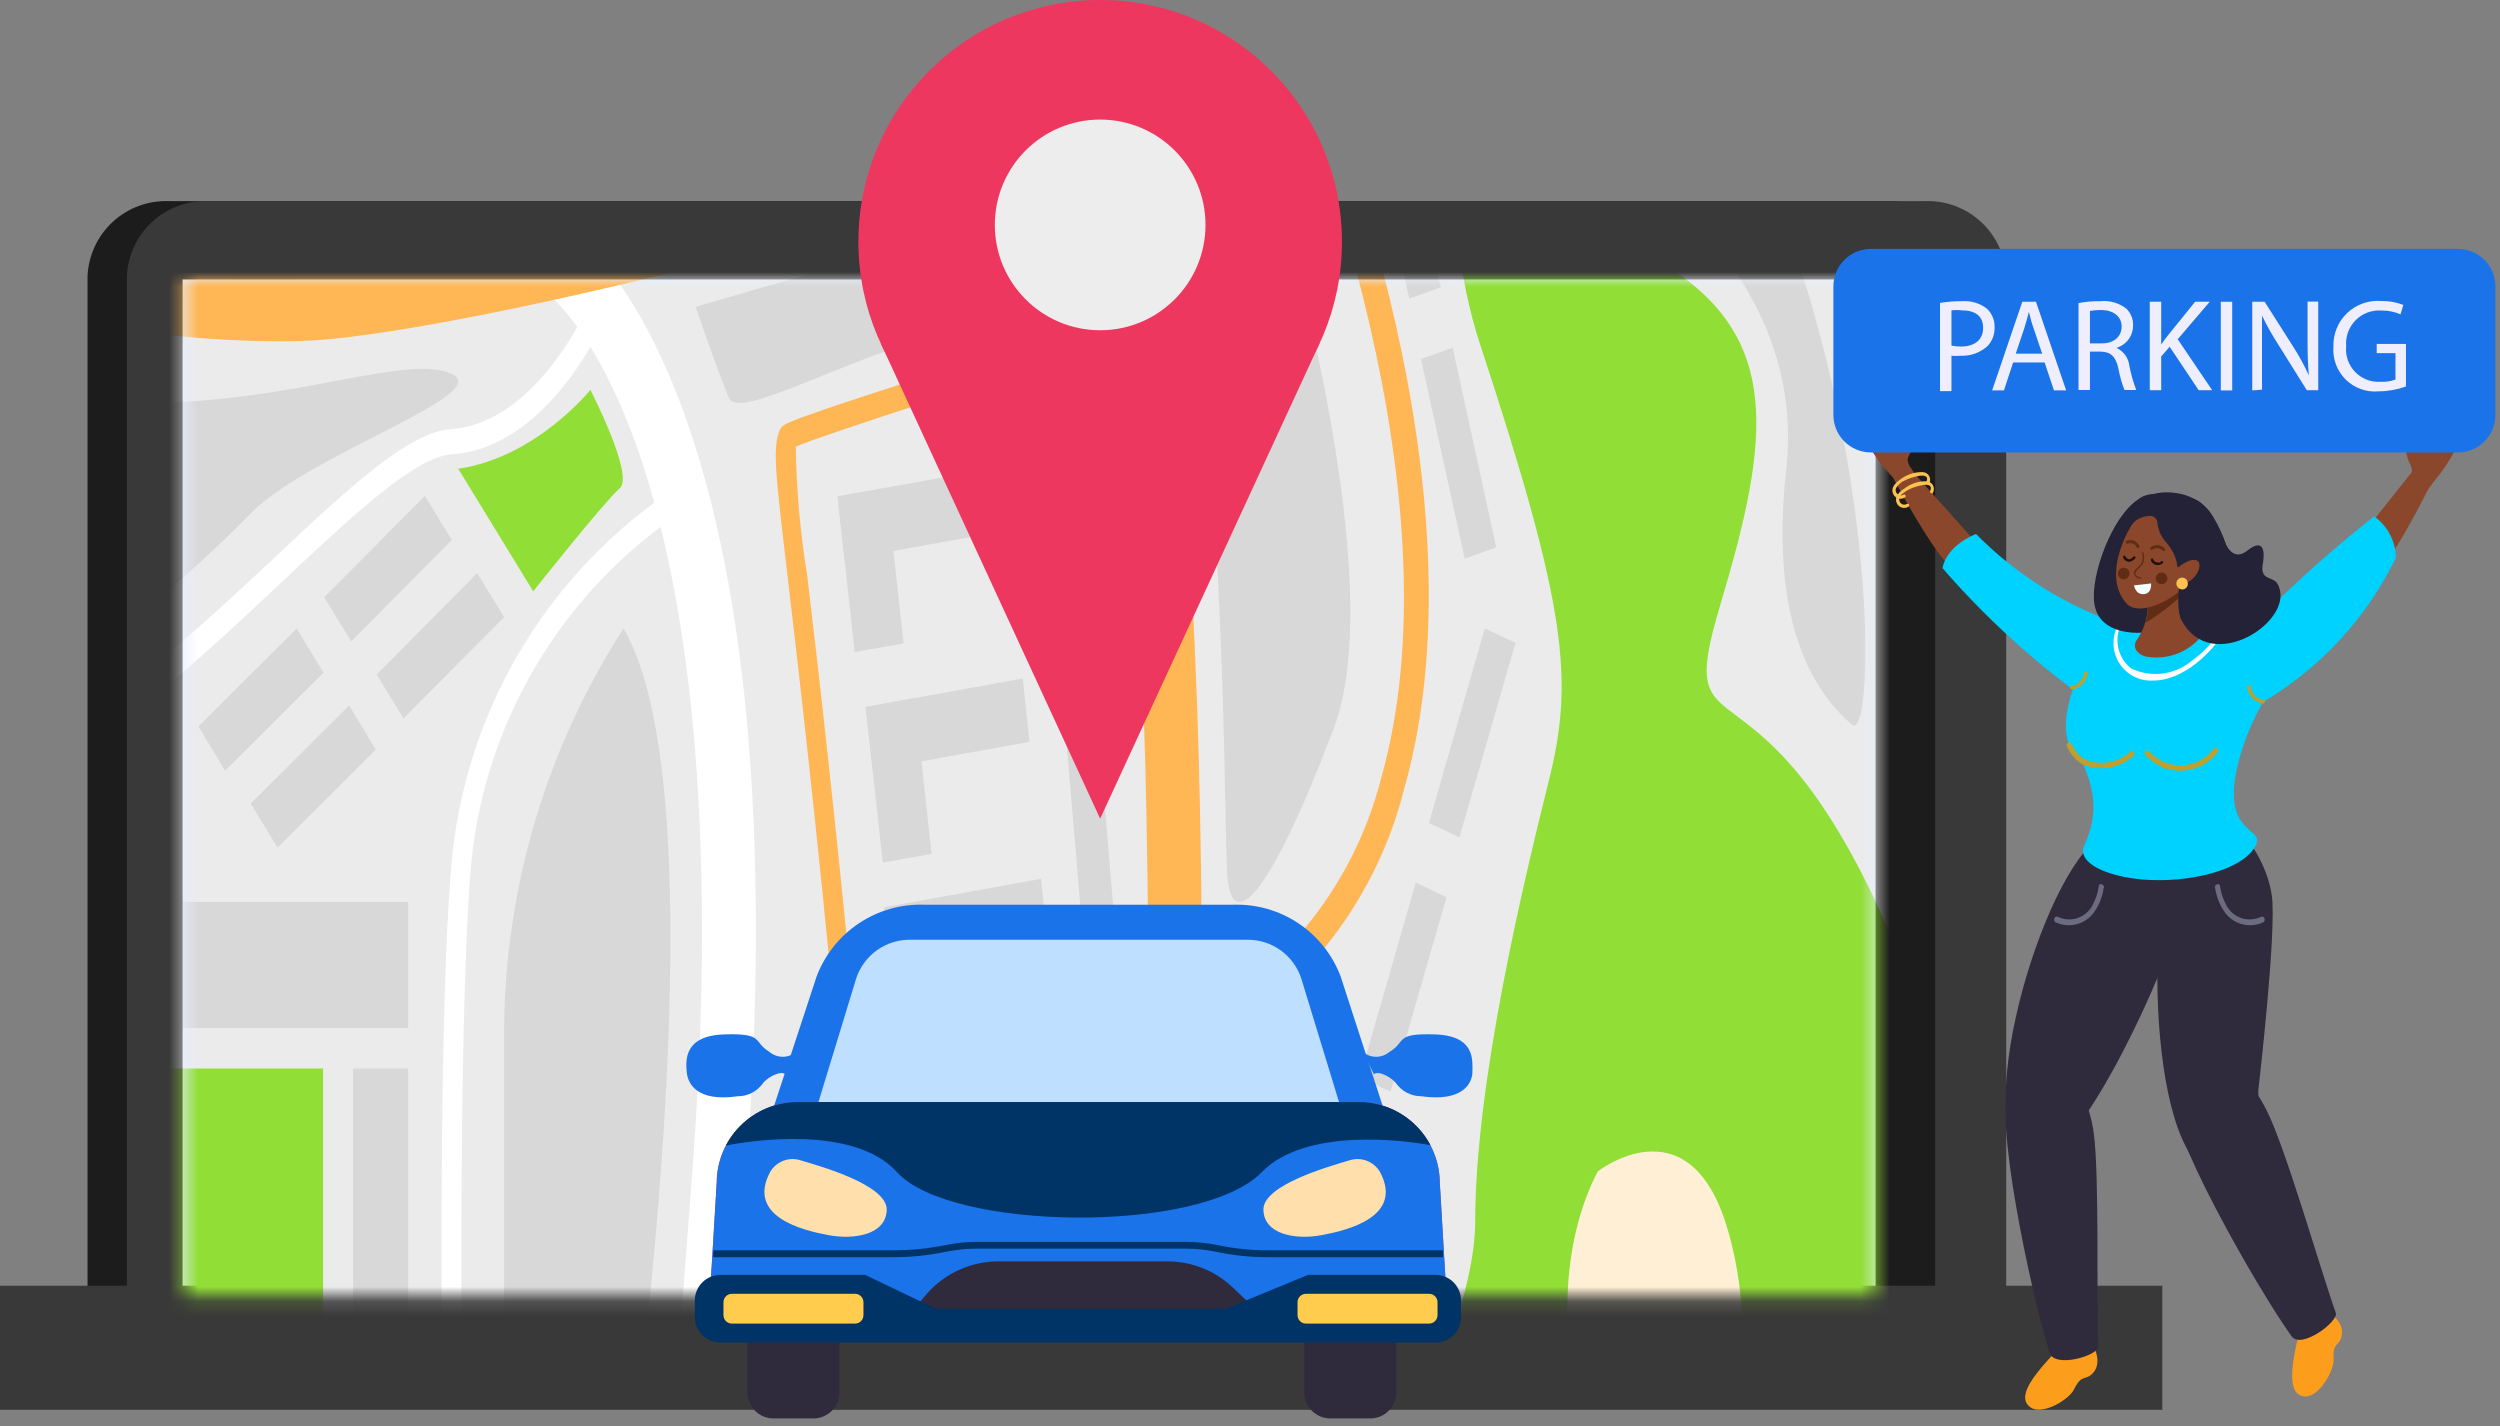 <?xml version="1.0" encoding="UTF-8"?>
<svg width="170" height="97" viewBox="0 0 170 97" fill="none" xmlns="http://www.w3.org/2000/svg">
<rect x="0" y="0" width="170" height="97" fill="#808080" stroke="none"/>
<path d="M133.348 87.392C133.299 88.697 132.734 89.929 131.779 90.82C130.824 91.71 129.556 92.187 128.25 92.146H11.469C10.164 92.187 8.895 91.71 7.94 90.82C6.985 89.929 6.421 88.697 6.371 87.392V18.773C6.421 17.468 6.985 16.236 7.94 15.346C8.895 14.455 10.164 13.978 11.469 14.02H128.225C129.53 13.978 130.799 14.455 131.754 15.346C132.709 16.236 133.273 17.468 133.323 18.773L133.348 87.392Z" fill="#001F82"/>
<path d="M128.227 92.54H11.472C10.066 92.589 8.698 92.081 7.664 91.126C6.631 90.171 6.016 88.848 5.953 87.442V18.773C6.016 17.368 6.631 16.044 7.664 15.089C8.698 14.135 10.066 13.627 11.472 13.675H128.227C129.633 13.627 131.002 14.135 132.035 15.089C133.068 16.044 133.683 17.368 133.746 18.773V87.391C133.696 88.806 133.087 90.142 132.052 91.108C131.018 92.073 129.642 92.588 128.227 92.54Z" fill="#1C1C1C"/>
<path d="M136.013 87.392C135.963 88.697 135.399 89.929 134.444 90.82C133.489 91.71 132.221 92.187 130.915 92.146H14.147C12.841 92.187 11.573 91.71 10.618 90.82C9.663 89.929 9.099 88.697 9.049 87.392V18.773C9.099 17.468 9.663 16.236 10.618 15.346C11.573 14.455 12.841 13.978 14.147 14.02H130.903C132.208 13.978 133.476 14.455 134.432 15.346C135.387 16.236 135.951 17.468 136.001 18.773L136.013 87.392Z" fill="#035DDF"/>
<path d="M130.903 92.54H14.148C12.742 92.589 11.373 92.081 10.34 91.126C9.307 90.171 8.692 88.848 8.629 87.442V18.773C8.692 17.368 9.307 16.044 10.34 15.089C11.373 14.135 12.742 13.627 14.148 13.675H130.903C132.309 13.627 133.677 14.135 134.711 15.089C135.744 16.044 136.359 17.368 136.422 18.773V87.391C136.372 88.806 135.763 90.142 134.728 91.108C133.693 92.073 132.318 92.588 130.903 92.54Z" fill="#393939"/>
<path d="M131.591 19.002H12.414V88.156H131.591V19.002Z" fill="#1C1C1C"/>
<path d="M127.539 19.002H12.414V88.156H127.539V19.002Z" fill="#E4EEFF"/>
<path d="M146.642 87.812H0.395V95.459H146.642V87.812Z" fill="#007695"/>
<path d="M147.038 95.867H0V87.43H147.038V95.867Z" fill="#393939"/>
<mask id="mask0_5_367" style="mask-type:luminance" maskUnits="userSpaceOnUse" x="12" y="19" width="116" height="70">
<path d="M127.537 19.002H12.553V88.156H127.537V19.002Z" fill="white"/>
</mask>
<g mask="url(#mask0_5_367)">
<path d="M163.006 -23.858H-3.697V190.001H163.006V-23.858Z" fill="#EBEBEC"/>
<path d="M90.679 189.912C79.642 170.246 78.571 111.926 78.201 89.125C78.201 87.965 78.201 86.946 78.201 86.066C78.125 82.46 78.112 78.19 78.099 73.653C78.099 56.243 77.985 32.398 74.595 17.397C70.44 -1.058 53.476 -23.616 53.285 -23.884H58.217C59.02 -22.813 73.715 -3.492 78.125 16.084C81.642 31.709 81.719 55.95 81.77 73.64C81.77 78.152 81.77 82.396 81.859 85.952C81.859 86.831 81.859 87.863 81.859 89.023C82.038 99.933 82.407 122.631 84.778 144.82C87.671 171.839 90.679 182.124 95.318 189.988L90.679 189.912Z" fill="#FFB655"/>
<path d="M40.146 190.013C39.751 173.929 40.949 153.754 44.326 113.684C45.308 102.099 46.315 90.132 47.156 78.585C48.978 53.248 46.149 38.617 43.447 30.791C40.579 22.482 37.279 19.997 37.24 19.971L38.986 15.842C39.623 16.275 54.535 27.159 50.801 79.018C49.972 90.603 48.953 102.583 47.971 114.181C44.645 153.69 43.192 173.929 43.727 190.013H40.146Z" fill="white"/>
<path d="M80.28 72.098L79.693 70.097C83.189 68.465 86.278 66.078 88.738 63.107C91.197 60.136 92.966 56.655 93.917 52.917C99.805 32.168 87.047 3.033 86.92 2.74L88.36 1.682C88.908 2.957 101.627 31.989 95.484 53.643C94.478 57.654 92.591 61.392 89.961 64.584C87.332 67.775 84.024 70.342 80.28 72.098Z" fill="#FFB655"/>
<path d="M105.309 -23.858C105.309 -23.858 94.655 5.238 100.645 23.413C106.635 41.587 107.017 46.29 105.309 53.134C103.602 59.978 100.313 73.666 100.313 83.071C100.313 92.477 88.652 110.027 90.984 120.286C93.317 130.546 103.984 154.073 117.659 164.779C131.335 175.484 149.33 179.881 153.664 166.971C157.997 154.06 159.666 150.237 162.993 150.237V133.554C162.993 133.554 146.654 124.989 142.321 139.531C137.987 154.073 135.324 150.237 131.322 143.355C127.32 136.472 114.32 136.982 117.659 120.681C120.998 104.381 137.656 84.741 128.658 63.788C119.66 42.836 113.657 52.241 116.984 41.115C120.31 29.989 121.317 22.864 112.982 17.881C104.647 12.898 100.645 17.601 108.649 -23.896L105.309 -23.858Z" fill="#91DE36"/>
<path d="M108.649 79.656C108.649 79.656 114.652 74.953 117.315 83.071C119.979 91.19 117.991 102.749 112.982 102.749C107.973 102.749 103.984 88.641 108.649 79.656Z" fill="#FFF0D5"/>
<path d="M30.562 126.888C30.562 126.378 29.288 77.285 30.639 59.468C30.997 54.173 32.578 49.034 35.258 44.454C37.939 39.874 41.645 35.979 46.085 33.073L46.621 34.641C42.414 37.392 38.901 41.081 36.358 45.417C33.815 49.753 32.311 54.619 31.964 59.634C30.689 77.336 31.875 126.34 31.9 126.825L30.562 126.888Z" fill="white"/>
<path d="M-3.697 54.637V52.547C3.695 51.821 11.928 44.225 18.593 37.993C23.692 33.175 27.795 29.377 30.65 29.186C36.602 28.791 40.145 20.532 40.171 20.443L41.343 21.259C41.19 21.641 37.418 30.448 30.727 30.894C28.254 31.059 24.137 34.908 19.384 39.369C12.616 45.729 4.077 53.86 -3.697 54.637Z" fill="white"/>
<path d="M163.005 125.843L140.753 85.646V85.557C140.396 84.499 132.035 59.621 130.697 45.538C129.423 31.697 116.308 -9.354 116.168 -9.762L117.442 -10.412C117.99 -8.717 130.735 31.264 132.061 45.334C133.335 58.767 141.441 83.161 141.976 84.843L163.005 122.249V125.843Z" fill="white"/>
<path d="M66.757 190.014C66.68 188.854 64.985 161.516 66.757 148.312C67.725 141.073 65.622 128.672 62.933 112.971C60.805 100.443 58.383 86.207 56.956 71.142C55.439 55.147 54.267 45.283 53.578 39.382C52.712 32.066 52.508 30.333 53.056 29.186C53.26 28.778 53.311 28.676 65.355 24.802C71.179 22.928 77.067 21.08 77.118 21.055L77.45 22.724C68.86 25.426 56 29.543 54.114 30.371C54.157 33.309 54.417 36.24 54.891 39.14C55.592 45.053 56.752 54.918 58.281 70.938C59.709 85.952 62.105 100.124 64.233 112.627C66.935 128.507 69.064 141.06 68.057 148.605C66.311 161.605 68.057 189.593 68.057 189.886L66.757 190.014Z" fill="#FFB655"/>
<path d="M19.218 23.209C5.364 23.209 -2.945 19.245 -3.723 18.926V14.032C-3.531 14.121 9.315 19.92 23.042 18.276C37.278 16.569 71.306 7.52 84.217 1.3C85.109 0.867 86.167 0.357 87.352 -0.242C101.971 -7.507 138.128 -25.311 162.955 -11.598V-6.5C139.568 -21.042 103.169 -3.071 88.678 4.129L85.492 5.697C72.058 12.21 38.106 21.22 23.449 22.954C22.045 23.123 20.632 23.208 19.218 23.209Z" fill="#FFB655"/>
<path d="M68.109 36.132L57.429 38.069L56.957 33.761L67.637 31.824L68.109 36.132Z" fill="#D8D8D8"/>
<path d="M61.443 43.753L58.117 44.339L56.957 33.761L60.283 33.162L61.443 43.753Z" fill="#D8D8D8"/>
<path d="M70.006 50.444L59.339 52.369L58.867 48.074L69.547 46.137L70.006 50.444Z" fill="#D8D8D8"/>
<path d="M63.353 58.066L60.027 58.652L58.867 48.074L62.181 47.475L63.353 58.066Z" fill="#D8D8D8"/>
<path d="M95.418 81.121L84.738 83.046L84.254 78.751L94.934 76.814L95.418 81.121Z" fill="#D8D8D8"/>
<path d="M88.753 88.73L85.426 89.329L84.254 78.751L87.58 78.152L88.753 88.73Z" fill="#D8D8D8"/>
<path d="M71.255 64.069L60.588 66.006L60.103 61.698L70.784 59.761L71.255 64.069Z" fill="#D8D8D8"/>
<path d="M58.307 73.054L57.109 72.289C59.187 66.847 77.501 66.426 79.566 66.401V68.109C72.046 68.223 59.607 69.664 58.307 73.054Z" fill="#FFB000"/>
<path d="M47.309 20.864C47.309 20.864 48.723 25.057 49.564 27.045C50.406 29.033 61.175 21.947 68.465 22.202C75.755 22.457 71.32 13.879 71.32 13.879L47.309 20.864Z" fill="#D8D8D8"/>
<path d="M101.742 37.215L99.6 37.992L96.631 24.419L98.785 23.642L101.742 37.215Z" fill="#D8D8D8"/>
<path d="M97.97 19.538L95.829 20.303L92.859 6.73L95.001 5.952L97.97 19.538Z" fill="#D8D8D8"/>
<path d="M94.553 74.239L92.463 73.258L96.274 60.016L98.364 61.01L94.553 74.239Z" fill="#D8D8D8"/>
<path d="M99.243 56.944L97.166 55.963L100.964 42.734L103.054 43.715L99.243 56.944Z" fill="#D8D8D8"/>
<path d="M75.755 62.323L73.55 62.629L72.365 48.609L74.583 48.303L75.755 62.323Z" fill="#D8D8D8"/>
<path d="M21.971 72.659H-3.697V112.716H21.971V72.659Z" fill="#91DE36"/>
<path d="M27.757 72.659H24.01V112.716H27.757V72.659Z" fill="#D8D8D8"/>
<path d="M-3.697 23.413C-3.697 23.413 -0.192 27.465 9.991 27.402C20.174 27.338 27.63 24.05 30.688 25.414C33.747 26.777 20.913 30.894 17 34.959C13.088 39.025 1.528 49.285 -3.697 49.578V23.413Z" fill="#D8D8D8"/>
<path d="M84.817 6.092C84.817 6.092 95.204 37.674 90.679 49.578C86.155 61.482 83.823 63.202 83.478 59.774C83.134 56.345 83.644 21.055 77.973 8.871L84.817 6.092Z" fill="#D8D8D8"/>
<path d="M21.997 45.742L15.306 52.407L13.496 49.4L20.174 42.734L21.997 45.742Z" fill="#D8D8D8"/>
<path d="M30.726 36.718L23.882 43.613L22.047 40.618L28.891 33.723L30.726 36.718Z" fill="#D8D8D8"/>
<path d="M25.552 50.967L18.873 57.645L17.051 54.637L23.742 47.972L25.552 50.967Z" fill="#D8D8D8"/>
<path d="M34.282 41.956L27.438 48.851L25.615 45.869L32.447 38.974L34.282 41.956Z" fill="#D8D8D8"/>
<path d="M27.757 61.329H12.438V69.906H27.757V61.329Z" fill="#D8D8D8"/>
<path d="M31.16 31.875L36.258 40.21C36.258 40.21 41.139 34.054 42.146 33.2C43.153 32.346 40.145 26.509 40.145 26.509C40.145 26.509 36.475 31.097 31.16 31.875Z" fill="#91DE36"/>
<path d="M127.18 25.057L126.492 23.578C126.645 23.477 141.493 12.261 153.511 8.68L153.817 10.349C141.99 13.867 127.321 24.955 127.18 25.057Z" fill="white"/>
<path d="M135.783 15.829L127.843 19.64L126.811 16.084L134.738 12.273L135.783 15.829Z" fill="#D8D8D8"/>
<path d="M67.508 76.329L61.582 77.081L61.365 74.418L67.292 73.665L67.508 76.329Z" fill="#D8D8D8"/>
<path d="M75.334 75.169L69.242 75.972L69.025 73.322L75.117 72.506L75.334 75.169Z" fill="#D8D8D8"/>
<path d="M68.095 81.16L62.169 81.912L61.965 79.248L67.879 78.496L68.095 81.16Z" fill="#D8D8D8"/>
<path d="M75.92 80L69.828 80.802L69.611 78.152L75.703 77.336L75.92 80Z" fill="#D8D8D8"/>
<path d="M68.478 86.895L62.552 87.647L62.348 84.983L68.274 84.231L68.478 86.895Z" fill="#D8D8D8"/>
<path d="M76.29 85.735L70.211 86.538L69.994 83.887L76.086 83.071L76.29 85.735Z" fill="#D8D8D8"/>
<path d="M76.889 90.565L70.797 91.368L70.58 88.717L76.672 87.901L76.889 90.565Z" fill="#D8D8D8"/>
<path d="M51.5 103.03H57.719L54.61 70.148L51.5 103.03Z" fill="#D8D8D8"/>
<path d="M42.4 42.734C37.178 50.841 34.363 60.263 34.281 69.906C34.281 85.646 34.281 103.043 34.281 103.043H42.4C42.4 103.043 49.575 55.007 42.4 42.734Z" fill="#D8D8D8"/>
<path d="M112.548 -2.039C112.548 -2.039 103.932 7.188 108.724 9.852C113.516 12.516 122.743 20.379 121.469 31.837C120.194 43.294 123.954 47.538 125.917 49.272C127.88 51.005 128.109 19.78 112.548 -2.039Z" fill="#D8D8D8"/>
<path d="M133.768 71.104C133.768 71.104 142.613 89.75 137.77 92.49C129.397 97.231 125.025 115.584 121.571 115.8C118.678 115.991 134.877 87.953 133.768 71.104Z" fill="#D8D8D8"/>
</g>
<path d="M74.812 32.882C83.892 32.882 91.253 25.521 91.253 16.441C91.253 7.361 83.892 0 74.812 0C65.732 0 58.371 7.361 58.371 16.441C58.371 25.521 65.732 32.882 74.812 32.882Z" fill="#EE375F"/>
<path d="M74.811 22.457C78.767 22.457 81.974 19.25 81.974 15.294C81.974 11.338 78.767 8.131 74.811 8.131C70.855 8.131 67.648 11.338 67.648 15.294C67.648 19.25 70.855 22.457 74.811 22.457Z" fill="#EDEDED"/>
<path d="M74.811 55.67L89.735 23.336H59.887L74.811 55.67Z" fill="#EE375F"/>
<path d="M139.976 92.082C139.976 92.082 141.097 90.17 140.498 91.075C139.899 91.98 136.573 94.771 138.115 95.727C138.956 96.236 140.74 95.14 141.046 94.452C141.543 93.445 141.773 93.879 142.244 93.445C143.022 92.731 142.372 91.559 142.372 91.559L139.976 92.082Z" fill="#FC9E1C"/>
<path d="M156.546 90.871C156.546 90.871 156.546 88.666 156.482 89.737C156.418 90.807 154.965 94.911 156.762 94.962C157.757 94.962 158.738 93.14 158.687 92.413C158.61 91.292 159.031 91.547 159.209 90.948C159.515 89.928 158.368 89.24 158.368 89.24L156.546 90.871Z" fill="#FC9E1C"/>
<path d="M148.337 61.902C148.592 60.054 147.674 56.358 143.71 56.587C139.747 56.817 134.011 75.118 137.44 78.572C140.55 81.707 148.018 64.285 148.337 61.902Z" fill="#302A3D"/>
<path d="M139.379 92.005C138.181 88.296 135.39 75.335 136.728 73.64C138.805 71.091 141.826 72.824 142.374 77.055C142.769 79.808 142.552 89.01 142.68 91.559C142.705 92.183 139.723 93.05 139.379 92.005Z" fill="#302A3D"/>
<path d="M153.562 74.162C153.562 74.162 154.837 63.265 154.48 60.869C154.009 57.696 151.014 54.191 149.076 55.491C145.712 57.721 145.814 77.463 150.058 79.541C153.907 81.44 153.562 74.162 153.562 74.162Z" fill="#302A3D"/>
<path d="M155.83 90.871C153.587 87.761 147.011 76.342 147.763 74.239C148.922 71.014 152.262 71.69 154.135 75.513C155.41 77.998 157.959 86.882 158.838 89.278C159.029 89.864 156.48 91.776 155.83 90.871Z" fill="#302A3D"/>
<path d="M150.632 60.398C150.722 61.006 150.959 61.583 151.32 62.081C151.609 62.461 152.018 62.732 152.481 62.85C152.944 62.968 153.433 62.926 153.869 62.73C154.098 62.654 153.996 62.259 153.767 62.335C153.346 62.544 152.859 62.578 152.413 62.43C151.966 62.282 151.597 61.964 151.384 61.545C151.171 61.148 151.029 60.717 150.963 60.271C150.963 60.016 150.568 60.118 150.606 60.373L150.632 60.398Z" fill="#6C6C80"/>
<path d="M161.351 39.305C163.02 37.776 165.812 31.862 165.812 31.862L163.849 32.296L159.516 37.75C159.516 37.75 159.681 40.797 161.351 39.305Z" fill="#8B472B"/>
<path d="M132.943 38.898C131.222 37.419 128.266 31.595 128.266 31.595L129.757 31.735L134.727 37.279C134.727 37.279 134.664 40.363 132.943 38.898Z" fill="#8B472B"/>
<path d="M129.717 31.2C129.775 31.034 129.852 30.876 129.946 30.728C130.068 30.433 130.133 30.117 130.138 29.798C130.138 29.619 130.393 29.263 130.227 29.11C130.061 28.957 129.704 29.556 129.602 29.683C129.563 29.749 129.503 29.8 129.431 29.828C129.36 29.855 129.281 29.858 129.207 29.836C129.161 29.815 129.118 29.786 129.083 29.748C129.048 29.711 129.021 29.667 129.003 29.619C128.847 29.332 128.711 29.034 128.596 28.727C128.532 28.574 128.455 28.434 128.379 28.281C128.339 28.148 128.284 28.019 128.213 27.899C128.177 27.864 128.129 27.844 128.079 27.844C128.029 27.844 127.981 27.864 127.946 27.899C127.946 27.975 127.946 28.052 127.946 28.128C127.946 28.205 128.047 28.485 128.098 28.664C128.149 28.842 128.188 28.88 128.162 28.919C128.137 28.957 127.818 28.638 127.793 28.562C127.718 28.372 127.59 28.208 127.423 28.09C127.411 28.084 127.398 28.081 127.385 28.081C127.372 28.081 127.358 28.084 127.347 28.09C127.347 28.09 127.347 28.166 127.347 28.205C127.347 28.46 127.525 28.689 127.563 28.931C127.601 29.173 127.563 29.033 127.563 29.059C127.563 29.084 127.245 28.88 127.168 28.791C127.092 28.702 127.066 28.676 127.002 28.702C126.979 28.71 126.959 28.726 126.945 28.746C126.931 28.767 126.925 28.792 126.926 28.817C126.915 28.858 126.915 28.902 126.926 28.944C126.961 29.075 127.008 29.203 127.066 29.326C127.066 29.326 127.206 29.543 127.143 29.594C127.081 29.573 127.024 29.538 126.977 29.492C126.952 29.477 126.923 29.47 126.894 29.47C126.865 29.47 126.836 29.477 126.811 29.492C126.735 29.492 126.735 29.632 126.811 29.709C126.898 29.98 127.022 30.237 127.181 30.473C127.334 30.728 127.487 30.97 127.665 31.213C127.892 31.537 128.143 31.844 128.417 32.13C128.63 32.419 128.936 32.626 129.284 32.716H129.59C129.725 32.708 129.859 32.678 129.985 32.627C130.049 32.605 130.108 32.569 130.158 32.523C130.209 32.477 130.249 32.422 130.278 32.36V32.296C130.165 32.16 130.062 32.015 129.972 31.863C129.806 31.682 129.715 31.445 129.717 31.2Z" fill="#8B472B"/>
<path d="M164 31.875C163.961 31.713 163.896 31.558 163.809 31.416C163.686 31.116 163.613 30.797 163.592 30.473C163.592 30.308 163.338 29.951 163.503 29.798C163.669 29.645 164.026 30.231 164.128 30.358C164.171 30.423 164.234 30.472 164.308 30.497C164.382 30.522 164.462 30.523 164.536 30.499C164.625 30.45 164.696 30.374 164.739 30.282C164.892 29.989 164.994 29.683 165.122 29.39C165.182 29.234 165.25 29.081 165.326 28.931C165.365 28.797 165.421 28.669 165.491 28.549C165.508 28.53 165.529 28.515 165.552 28.504C165.575 28.494 165.6 28.488 165.625 28.488C165.651 28.488 165.676 28.494 165.699 28.504C165.722 28.515 165.742 28.53 165.759 28.549C165.759 28.638 165.759 28.702 165.759 28.791C165.759 28.88 165.657 29.148 165.619 29.326C165.581 29.505 165.53 29.543 165.619 29.581C165.708 29.619 165.937 29.288 165.976 29.211C166.045 29.023 166.17 28.858 166.333 28.74C166.345 28.734 166.358 28.731 166.371 28.731C166.384 28.731 166.397 28.734 166.409 28.74C166.409 28.74 166.409 28.804 166.409 28.855C166.409 28.906 166.243 29.339 166.205 29.581C166.167 29.823 166.205 29.683 166.205 29.696C166.205 29.709 166.524 29.517 166.6 29.441C166.677 29.364 166.702 29.326 166.766 29.339C166.789 29.347 166.81 29.363 166.823 29.384C166.837 29.404 166.844 29.429 166.842 29.454C166.848 29.496 166.848 29.539 166.842 29.581C166.842 29.709 166.753 29.836 166.689 29.963C166.626 30.091 166.562 30.18 166.626 30.231C166.688 30.21 166.744 30.175 166.791 30.129C166.817 30.114 166.845 30.107 166.874 30.107C166.903 30.107 166.932 30.114 166.957 30.129C167.034 30.129 167.034 30.269 167.021 30.346C166.933 30.614 166.813 30.871 166.664 31.11C166.511 31.365 166.358 31.62 166.18 31.862C165.973 32.169 165.747 32.463 165.504 32.742C165.335 32.993 165.147 33.231 164.943 33.456C164.858 33.517 164.759 33.557 164.655 33.572C164.55 33.588 164.444 33.578 164.344 33.545C164.153 33.545 163.975 33.379 163.784 33.315C163.592 33.252 163.389 33.124 163.478 32.869C163.5 32.818 163.53 32.771 163.567 32.729C163.649 32.601 163.738 32.477 163.835 32.359C163.905 32.283 163.957 32.191 163.988 32.092C164.018 32.024 164.023 31.947 164 31.875Z" fill="#8B472B"/>
<path d="M132.088 38.63C132.394 37.037 134.369 36.31 134.369 36.31C136.851 38.824 139.834 40.787 143.125 42.071C146.44 42.865 149.878 42.999 153.244 42.466C155.816 39.842 158.553 37.385 161.439 35.112C161.891 35.431 162.261 35.853 162.518 36.343C162.775 36.832 162.912 37.376 162.918 37.929C160.936 42.01 157.798 45.418 153.894 47.73C153.224 48.889 152.698 50.126 152.327 51.413C150.785 56.766 153.945 56.192 153.423 57.416C152.467 59.621 146.502 60.564 143.112 59.251C141.914 58.779 141.443 58.13 141.723 57.518C143.737 53.146 140.219 51.247 141.124 48.596C141.278 48.155 141.381 47.697 141.43 47.233C138.001 44.727 134.867 41.841 132.088 38.63Z" fill="#00D2FF"/>
<path d="M146.437 46.277C145.96 46.309 145.484 46.207 145.062 45.982C144.641 45.756 144.291 45.417 144.053 45.002C143.815 44.587 143.698 44.114 143.717 43.636C143.735 43.159 143.887 42.696 144.156 42.3H144.322C144.025 42.808 143.921 43.405 144.028 43.983C144.136 44.562 144.448 45.082 144.908 45.448C145.565 45.767 146.299 45.89 147.024 45.804C147.749 45.718 148.435 45.427 148.999 44.964C149.882 44.346 150.617 43.541 151.153 42.606H151.472C150.477 44.429 148.387 46.289 146.437 46.277Z" fill="#FBFCFB"/>
<path d="M143.736 46.175C143.736 46.175 142.461 41.842 141.289 46.073C141.289 46.073 138.396 51.935 143.583 52.573C147.814 53.082 144.513 47.182 144.513 47.182L143.736 46.175Z" fill="#00D2FF"/>
<path d="M140.882 50.623C141.07 51.011 141.35 51.348 141.697 51.604C142.216 51.847 142.795 51.93 143.36 51.842C143.926 51.753 144.452 51.497 144.871 51.107C145.062 50.98 145.241 51.298 145.049 51.426C144.588 51.831 144.022 52.099 143.416 52.198C142.809 52.297 142.188 52.224 141.621 51.986C141.131 51.69 140.751 51.243 140.538 50.712C140.448 50.495 140.805 50.406 140.882 50.623Z" fill="#BEA02F"/>
<path d="M146.146 51.081C146.424 51.398 146.77 51.649 147.157 51.815C147.545 51.982 147.965 52.059 148.387 52.042C148.808 52.025 149.221 51.914 149.594 51.717C149.967 51.52 150.291 51.242 150.543 50.903C150.696 50.724 150.95 50.979 150.797 51.158C150.513 51.532 150.149 51.838 149.733 52.054C149.316 52.271 148.856 52.392 148.386 52.409C147.917 52.426 147.45 52.339 147.018 52.153C146.586 51.968 146.201 51.689 145.891 51.336C145.874 51.319 145.861 51.3 145.852 51.278C145.843 51.256 145.838 51.233 145.838 51.209C145.838 51.185 145.843 51.162 145.852 51.14C145.861 51.118 145.874 51.098 145.891 51.081C145.907 51.065 145.927 51.051 145.949 51.042C145.971 51.033 145.994 51.029 146.018 51.029C146.042 51.029 146.065 51.033 146.087 51.042C146.109 51.051 146.129 51.065 146.146 51.081Z" fill="#BEA02F"/>
<path d="M153.065 46.723C153.088 46.945 153.186 47.153 153.344 47.31C153.502 47.468 153.71 47.567 153.932 47.589C154.085 47.589 154.021 47.857 153.868 47.831C153.596 47.786 153.345 47.654 153.154 47.454C152.963 47.254 152.843 46.997 152.811 46.723C152.811 46.689 152.824 46.657 152.848 46.633C152.872 46.609 152.904 46.595 152.938 46.595C152.972 46.595 153.004 46.609 153.028 46.633C153.052 46.657 153.065 46.689 153.065 46.723Z" fill="#BEA02F"/>
<path d="M141.965 45.792C141.93 46.065 141.808 46.318 141.618 46.516C141.427 46.713 141.178 46.844 140.907 46.889C140.754 46.889 140.678 46.672 140.843 46.646C141.063 46.622 141.268 46.525 141.425 46.37C141.582 46.215 141.683 46.012 141.71 45.792C141.71 45.759 141.723 45.726 141.747 45.702C141.771 45.678 141.804 45.665 141.837 45.665C141.871 45.665 141.904 45.678 141.927 45.702C141.951 45.726 141.965 45.759 141.965 45.792Z" fill="#BEA02F"/>
<path d="M131.247 33.404C131.604 32.576 130.049 33.15 129.82 33.277C129.59 33.404 129.272 33.583 129.182 33.825C129.15 33.891 129.14 33.966 129.154 34.039C129.168 34.111 129.205 34.177 129.259 34.227C129.313 34.277 129.382 34.309 129.456 34.316C129.529 34.324 129.603 34.308 129.667 34.271C129.781 34.194 129.896 34.386 129.781 34.449C129.71 34.497 129.628 34.527 129.542 34.536C129.457 34.546 129.37 34.536 129.29 34.506C129.209 34.476 129.137 34.428 129.078 34.365C129.02 34.302 128.977 34.226 128.953 34.144C128.825 33.723 129.208 33.404 129.526 33.2C129.95 32.877 130.472 32.711 131.005 32.729C131.094 32.733 131.181 32.759 131.257 32.806C131.333 32.853 131.395 32.919 131.439 32.996C131.482 33.075 131.505 33.162 131.505 33.252C131.505 33.341 131.482 33.428 131.438 33.506C131.438 33.634 131.196 33.506 131.247 33.404Z" fill="#FCC250"/>
<path d="M130.992 32.78C131.349 31.951 129.794 32.525 129.565 32.652C129.296 32.758 129.072 32.951 128.927 33.2C128.901 33.268 128.896 33.342 128.913 33.413C128.93 33.483 128.968 33.547 129.022 33.595C129.076 33.644 129.143 33.675 129.215 33.684C129.287 33.693 129.36 33.68 129.424 33.646C129.448 33.631 129.477 33.626 129.504 33.632C129.532 33.638 129.556 33.655 129.571 33.678C129.586 33.702 129.591 33.731 129.585 33.758C129.579 33.786 129.563 33.81 129.539 33.825C129.467 33.872 129.386 33.902 129.3 33.912C129.215 33.922 129.128 33.911 129.048 33.881C128.967 33.852 128.894 33.803 128.836 33.74C128.777 33.677 128.735 33.602 128.711 33.519C128.571 33.098 128.966 32.78 129.272 32.563C129.701 32.252 130.22 32.091 130.75 32.104C130.839 32.108 130.926 32.135 131.002 32.182C131.078 32.228 131.14 32.294 131.184 32.372C131.227 32.45 131.25 32.538 131.25 32.627C131.25 32.716 131.227 32.804 131.183 32.882C131.183 33.009 130.941 32.882 130.992 32.78Z" fill="#FCC250"/>
<path d="M146.667 40.07C146.667 40.07 146.871 42.925 145.801 43.014C144.73 43.103 142.678 42.912 142.411 41.026C142.143 39.14 143.609 35.138 145.367 33.978C145.569 33.815 145.806 33.699 146.06 33.641C146.313 33.583 146.576 33.583 146.83 33.642C147.083 33.701 147.319 33.817 147.521 33.981C147.723 34.146 147.884 34.354 147.993 34.59C147.993 34.59 143.647 36.068 146.667 40.07Z" fill="#242236"/>
<path d="M149.129 38.35C149.129 38.35 145.815 39.242 146.044 39.56C146.274 39.879 146.044 40.593 146.044 41.255C146.028 42.08 145.761 42.88 145.28 43.55C144.948 44.085 145.445 44.607 146.083 44.671C146.815 44.776 147.562 44.673 148.238 44.373C148.914 44.073 149.492 43.589 149.906 42.976C148.823 41.714 149.129 38.35 149.129 38.35Z" fill="#8B472B"/>
<path d="M146.056 41.255C145.993 40.593 146.273 39.879 146.056 39.56C145.84 39.242 149.14 38.35 149.14 38.35C148.858 38.901 148.713 39.514 148.72 40.134C147.875 40.976 146.934 41.716 145.916 42.339C146.009 41.985 146.056 41.621 146.056 41.255Z" fill="#602C13"/>
<path d="M146.209 34.042C145.062 35.01 142.691 38.999 144.629 41.064C145.457 41.944 148.006 40.898 149.421 38.949C149.745 38.277 149.913 37.54 149.913 36.795C149.913 36.049 149.745 35.312 149.421 34.641C149.265 34.372 149.053 34.141 148.8 33.962C148.546 33.783 148.257 33.661 147.952 33.604C147.647 33.547 147.334 33.557 147.033 33.632C146.732 33.708 146.451 33.847 146.209 34.042Z" fill="#8B472B"/>
<path d="M144.54 36.093C144.731 36.514 144.68 35.52 145.662 35.176C145.783 35.143 145.907 35.117 146.031 35.099C146.136 35.073 146.245 35.073 146.35 35.099C146.453 35.132 146.543 35.196 146.607 35.283C146.671 35.37 146.706 35.475 146.707 35.584C146.765 36.057 146.965 36.501 147.28 36.858C147.626 37.239 147.876 37.698 148.007 38.196C148.021 38.349 148.055 38.499 148.109 38.642C148.194 38.813 148.242 39 148.249 39.19C148.249 39.382 148.249 39.56 148.249 39.751C148.233 39.87 148.248 39.992 148.293 40.103C148.338 40.215 148.41 40.313 148.504 40.388C148.58 40.462 148.666 40.527 148.759 40.58C148.957 40.682 149.173 40.742 149.396 40.758C149.649 40.767 149.9 40.71 150.124 40.591C150.347 40.473 150.536 40.297 150.67 40.083C151.062 39.294 151.196 38.402 151.053 37.533C150.987 36.931 150.876 36.335 150.721 35.749C150.576 35.217 150.279 34.739 149.867 34.373C149.312 33.893 148.622 33.595 147.892 33.519C147.529 33.462 147.159 33.462 146.796 33.519C144.132 33.965 144.387 35.762 144.54 36.093Z" fill="#242236"/>
<path d="M148.197 39.738C148.197 39.738 147.815 42.287 148.745 42.491C149.676 42.695 151.485 42.695 151.855 41C152.225 39.305 151.243 35.532 149.79 34.322C149.633 34.152 149.437 34.023 149.219 33.945C149.002 33.867 148.768 33.841 148.539 33.871C148.31 33.901 148.091 33.985 147.901 34.117C147.71 34.248 147.554 34.423 147.445 34.628C147.445 34.628 151.141 36.386 148.197 39.738Z" fill="#242236"/>
<path d="M151.129 36.399C151.129 36.399 151.601 38.4 152.811 37.444C154.022 36.489 153.997 37.661 153.869 38.349C153.665 39.509 154.557 39.165 154.863 39.688C156.278 42.109 150.339 46.06 148.338 42.147C147.471 40.465 151.129 36.399 151.129 36.399Z" fill="#242236"/>
<path d="M147.917 38.745C147.917 38.745 148.873 37.865 149.395 38.12C149.918 38.375 149.179 39.866 148.121 39.662C147.063 39.458 147.624 38.987 147.917 38.745Z" fill="#8B472B"/>
<path d="M148.77 39.649C148.778 39.702 148.774 39.755 148.759 39.805C148.745 39.856 148.72 39.903 148.687 39.944C148.653 39.985 148.612 40.018 148.565 40.042C148.518 40.066 148.466 40.08 148.414 40.083C148.308 40.086 148.204 40.048 148.126 39.977C148.047 39.905 148 39.806 147.993 39.7C147.99 39.648 147.996 39.596 148.013 39.547C148.03 39.498 148.056 39.452 148.09 39.413C148.125 39.374 148.167 39.342 148.213 39.319C148.26 39.296 148.311 39.283 148.363 39.28C148.414 39.276 148.465 39.283 148.514 39.3C148.562 39.317 148.607 39.343 148.645 39.378C148.683 39.412 148.714 39.454 148.735 39.501C148.757 39.547 148.769 39.598 148.77 39.649Z" fill="#FCC250"/>
<path d="M146.898 38.248C146.857 38.26 146.812 38.26 146.771 38.248C146.58 38.248 146.478 38.184 146.414 38.031C146.35 37.878 146.223 38.031 146.261 38.12C146.293 38.194 146.342 38.258 146.404 38.309C146.466 38.36 146.539 38.395 146.617 38.413C146.695 38.43 146.777 38.429 146.854 38.409C146.932 38.389 147.004 38.351 147.064 38.299C147.153 38.235 147.064 38.107 146.949 38.171L146.898 38.248Z" fill="#1D100C"/>
<path d="M145.062 37.865C145.02 37.917 144.968 37.96 144.909 37.992C144.744 38.094 144.629 37.992 144.527 37.84C144.425 37.687 144.323 37.84 144.387 37.929C144.424 38.025 144.495 38.104 144.587 38.151C144.679 38.198 144.784 38.209 144.884 38.184C145.009 38.137 145.119 38.058 145.203 37.954C145.266 37.865 145.126 37.776 145.062 37.865Z" fill="#1D100C"/>
<path d="M144.654 36.973C144.774 36.922 144.909 36.919 145.031 36.967C145.153 37.015 145.251 37.108 145.304 37.228C145.367 37.343 145.533 37.228 145.469 37.113C145.394 36.955 145.261 36.831 145.097 36.77C144.933 36.708 144.751 36.712 144.59 36.782C144.475 36.782 144.59 37.011 144.654 36.973Z" fill="#602C13"/>
<path d="M146.364 37.381C146.465 37.303 146.593 37.266 146.72 37.278C146.848 37.29 146.966 37.349 147.052 37.444C147.141 37.546 147.281 37.444 147.192 37.292C147.073 37.163 146.91 37.084 146.735 37.07C146.561 37.056 146.387 37.108 146.249 37.215C146.147 37.292 146.249 37.457 146.364 37.381Z" fill="#602C13"/>
<path d="M145.662 37.623C145.713 37.806 145.713 38 145.662 38.184C145.598 38.451 145.305 38.579 145.152 38.795C144.999 39.012 145.152 39.267 145.535 39.356C145.624 39.356 145.662 39.267 145.535 39.254C144.719 39.05 145.637 38.604 145.751 38.26C145.815 38.044 145.815 37.814 145.751 37.597C145.751 37.521 145.586 37.597 145.611 37.597L145.662 37.623Z" fill="#602C13"/>
<path d="M146.273 39.675C146.273 39.675 146.35 40.363 145.776 40.401C145.203 40.44 145.113 39.802 145.113 39.802L146.273 39.675Z" fill="#F7FFFF"/>
<path d="M146.987 39.726C147.205 39.726 147.382 39.549 147.382 39.331C147.382 39.112 147.205 38.935 146.987 38.935C146.769 38.935 146.592 39.112 146.592 39.331C146.592 39.549 146.769 39.726 146.987 39.726Z" fill="#602C13"/>
<path d="M144.413 39.395C144.631 39.395 144.808 39.218 144.808 39C144.808 38.781 144.631 38.605 144.413 38.605C144.194 38.605 144.018 38.781 144.018 39C144.018 39.218 144.194 39.395 144.413 39.395Z" fill="#602C13"/>
<path d="M143.048 60.398C142.962 61.008 142.726 61.586 142.36 62.081C142.071 62.461 141.662 62.732 141.199 62.85C140.736 62.968 140.247 62.926 139.811 62.73C139.582 62.654 139.684 62.259 139.913 62.335C140.334 62.544 140.821 62.578 141.267 62.43C141.713 62.282 142.083 61.964 142.296 61.545C142.509 61.148 142.651 60.717 142.717 60.271C142.717 60.016 143.112 60.118 143.074 60.373L143.048 60.398Z" fill="#6C6C80"/>
<path d="M127.22 30.766L167.137 30.766C168.544 30.766 169.686 29.625 169.686 28.217V19.474C169.686 18.066 168.544 16.925 167.137 16.925L127.22 16.925C125.812 16.925 124.671 18.066 124.671 19.474V28.217C124.671 29.625 125.812 30.766 127.22 30.766Z" fill="#1A73E8"/>
<path d="M131.922 20.596C132.415 20.516 132.914 20.478 133.413 20.481C134.016 20.436 134.614 20.613 135.095 20.978C135.272 21.139 135.411 21.336 135.503 21.556C135.596 21.776 135.639 22.014 135.631 22.253C135.64 22.486 135.603 22.718 135.522 22.937C135.441 23.156 135.318 23.356 135.159 23.527C134.912 23.753 134.622 23.927 134.307 24.041C133.992 24.155 133.658 24.205 133.324 24.19C133.116 24.211 132.907 24.211 132.699 24.19V26.599H131.922V20.596ZM132.699 23.502C132.909 23.546 133.122 23.568 133.337 23.565C134.28 23.565 134.853 23.107 134.853 22.291C134.853 21.475 134.292 21.106 133.426 21.106C133.185 21.077 132.941 21.077 132.699 21.106V23.502Z" fill="#EFEEFF"/>
<path d="M136.892 24.649L136.268 26.548H135.465L137.517 20.52H138.447L140.499 26.548H139.671L139.033 24.649H136.892ZM138.868 24.05L138.281 22.317C138.141 21.922 138.052 21.565 137.963 21.208C137.874 21.577 137.772 21.934 137.657 22.304L137.071 24.05H138.868Z" fill="#EFEEFF"/>
<path d="M141.34 20.609C141.831 20.516 142.331 20.473 142.831 20.481C143.455 20.417 144.08 20.595 144.577 20.978C144.732 21.122 144.855 21.298 144.936 21.494C145.018 21.69 145.056 21.901 145.049 22.113C145.054 22.458 144.946 22.796 144.742 23.075C144.537 23.353 144.246 23.557 143.914 23.655C144.154 23.762 144.361 23.93 144.515 24.143C144.67 24.355 144.766 24.604 144.794 24.865C144.902 25.43 145.06 25.985 145.265 26.522H144.462C144.283 26.055 144.147 25.573 144.055 25.082C143.876 24.254 143.557 23.935 142.856 23.91H142.117V26.522H141.34V20.609ZM142.117 23.349H142.92C143.749 23.349 144.271 22.89 144.271 22.202C144.271 21.514 143.71 21.093 142.895 21.08C142.634 21.077 142.374 21.098 142.117 21.144V23.349Z" fill="#EFEEFF"/>
<path d="M146.184 20.519H146.961V23.425C147.127 23.195 147.28 22.979 147.433 22.788L149.268 20.519H150.262L148.083 23.068L150.428 26.535H149.51L147.535 23.578L146.961 24.241V26.535H146.184V20.519Z" fill="#EFEEFF"/>
<path d="M151.791 20.52V26.548H151.014V20.52H151.791Z" fill="#EFEEFF"/>
<path d="M153.154 26.548V20.52H153.995L155.933 23.566C156.334 24.194 156.692 24.85 157.003 25.528C156.927 24.725 156.914 23.999 156.914 23.056V20.507H157.641V26.535H156.863L154.951 23.476C154.53 22.83 154.151 22.158 153.817 21.463C153.817 22.227 153.817 22.941 153.817 23.948V26.497L153.154 26.548Z" fill="#EFEEFF"/>
<path d="M163.606 26.28C163.013 26.496 162.388 26.608 161.758 26.611C161.346 26.65 160.931 26.598 160.542 26.459C160.153 26.32 159.799 26.098 159.505 25.808C159.211 25.517 158.985 25.166 158.841 24.779C158.697 24.391 158.64 23.977 158.673 23.565C158.659 23.142 158.735 22.72 158.896 22.328C159.056 21.935 159.298 21.581 159.605 21.289C159.911 20.996 160.277 20.772 160.676 20.631C161.076 20.489 161.501 20.434 161.923 20.468C162.437 20.459 162.948 20.549 163.427 20.736L163.236 21.373C162.833 21.201 162.399 21.114 161.962 21.118C161.637 21.091 161.31 21.135 161.004 21.247C160.698 21.36 160.42 21.537 160.189 21.768C159.959 21.998 159.781 22.276 159.669 22.582C159.557 22.888 159.513 23.215 159.54 23.54C159.508 23.857 159.545 24.177 159.649 24.479C159.753 24.78 159.921 25.055 160.142 25.285C160.362 25.515 160.63 25.695 160.926 25.812C161.223 25.929 161.541 25.98 161.86 25.961C162.211 25.982 162.562 25.93 162.892 25.808V24.012H161.617V23.387H163.606V26.28Z" fill="#EFEEFF"/>
<path d="M55.312 84.613H52.598C51.619 84.613 50.826 85.406 50.826 86.385V94.682C50.826 95.66 51.619 96.453 52.598 96.453H55.312C56.291 96.453 57.084 95.66 57.084 94.682V86.385C57.084 85.406 56.291 84.613 55.312 84.613Z" fill="#302A3D"/>
<path d="M93.178 84.613H90.463C89.485 84.613 88.691 85.406 88.691 86.385V94.682C88.691 95.66 89.485 96.453 90.463 96.453H93.178C94.156 96.453 94.949 95.66 94.949 94.682V86.385C94.949 85.406 94.156 84.613 93.178 84.613Z" fill="#302A3D"/>
<path d="M94.185 75.705H52.471L55.529 66.401C56.087 64.926 57.092 63.662 58.404 62.787C59.716 61.911 61.269 61.468 62.845 61.52H83.861C85.436 61.469 86.987 61.913 88.296 62.788C89.606 63.663 90.609 64.927 91.164 66.401L94.185 75.705Z" fill="#1A73E8"/>
<path d="M91.789 77.349H54.918L58.219 66.541C58.472 65.764 58.968 65.089 59.633 64.614C60.298 64.139 61.098 63.89 61.915 63.903H84.792C85.609 63.89 86.409 64.139 87.074 64.614C87.739 65.089 88.235 65.764 88.488 66.541L91.789 77.349Z" fill="#BEDFFF"/>
<path d="M98.48 90.145H48.15L48.737 80.42C48.743 78.962 49.328 77.566 50.363 76.539C51.397 75.512 52.797 74.937 54.255 74.94H92.375C93.834 74.937 95.236 75.511 96.272 76.538C97.309 77.565 97.896 78.961 97.906 80.42L98.48 90.145Z" fill="#EE375F"/>
<path d="M98.48 90.145H48.15L48.737 80.42C48.743 78.962 49.328 77.566 50.363 76.539C51.397 75.512 52.797 74.937 54.255 74.94H92.375C93.834 74.937 95.236 75.511 96.272 76.538C97.309 77.565 97.896 78.961 97.906 80.42L98.48 90.145Z" fill="#1A73E8"/>
<path d="M61.457 89.814H86.22L83.837 87.558C82.636 86.409 81.038 85.77 79.376 85.773H67.906C66.982 85.771 66.069 85.967 65.227 86.347C64.385 86.728 63.634 87.284 63.025 87.978L61.457 89.814Z" fill="#302A3D"/>
<path d="M92.375 74.94H54.255C53.248 74.94 52.259 75.216 51.397 75.737C50.534 76.258 49.83 77.005 49.361 77.897C50.942 77.578 58.066 76.457 60.997 79.707C64.617 83.709 81.682 83.938 85.799 79.707C88.743 76.673 95.434 77.527 97.269 77.871C96.799 76.982 96.094 76.239 95.232 75.722C94.369 75.206 93.381 74.935 92.375 74.94Z" fill="#003366"/>
<path d="M52.368 79.694C52.572 79.344 52.89 79.076 53.268 78.932C53.646 78.788 54.061 78.778 54.446 78.903C55.861 79.324 60.334 80.586 60.296 82.268C60.258 83.95 58.116 84.32 56.332 83.989C54.548 83.657 50.763 82.727 52.368 79.694Z" fill="#FFDFAC"/>
<path d="M93.84 79.694C93.635 79.344 93.318 79.076 92.94 78.932C92.562 78.788 92.147 78.778 91.762 78.903C90.348 79.324 85.874 80.586 85.912 82.268C85.951 83.95 88.092 84.32 89.876 83.989C91.66 83.657 95.458 82.727 93.84 79.694Z" fill="#FFDFAC"/>
<path d="M97.601 91.291H48.992C48.533 91.291 48.093 91.111 47.766 90.789C47.44 90.467 47.253 90.029 47.246 89.571V88.424C47.249 87.963 47.435 87.522 47.762 87.197C48.089 86.873 48.531 86.691 48.992 86.691H58.831L63.636 88.997H83.352L88.947 86.691H97.601C97.83 86.689 98.056 86.732 98.268 86.819C98.48 86.905 98.673 87.032 98.835 87.194C98.997 87.355 99.126 87.546 99.214 87.757C99.302 87.969 99.347 88.195 99.347 88.424V89.571C99.346 89.798 99.299 90.023 99.21 90.233C99.122 90.443 98.993 90.633 98.83 90.793C98.668 90.953 98.476 91.079 98.265 91.164C98.054 91.25 97.829 91.293 97.601 91.291Z" fill="#003366"/>
<path d="M58.142 87.978H49.769C49.452 87.978 49.195 88.235 49.195 88.552V89.431C49.195 89.748 49.452 90.004 49.769 90.004H58.142C58.459 90.004 58.716 89.748 58.716 89.431V88.552C58.716 88.235 58.459 87.978 58.142 87.978Z" fill="#FFCC4E"/>
<path d="M97.179 87.978H88.806C88.489 87.978 88.232 88.235 88.232 88.552V89.431C88.232 89.748 88.489 90.004 88.806 90.004H97.179C97.496 90.004 97.753 89.748 97.753 89.431V88.552C97.753 88.235 97.496 87.978 97.179 87.978Z" fill="#FFCC4E"/>
<path d="M98.124 85.493H86.233C85.042 85.491 83.855 85.367 82.69 85.123C82.015 84.981 81.327 84.909 80.638 84.907H66.414C65.781 84.909 65.15 84.969 64.528 85.085L64.069 85.174C62.994 85.381 61.902 85.488 60.807 85.493H48.508V85.021H60.807C61.871 85.019 62.933 84.921 63.98 84.728L64.439 84.639C65.09 84.512 65.751 84.448 66.414 84.448H80.638C81.361 84.45 82.082 84.523 82.791 84.664C83.923 84.905 85.076 85.025 86.233 85.021H98.124V85.493Z" fill="#003366"/>
<path d="M92.668 71.525C92.922 71.742 93.245 71.861 93.579 71.861C93.913 71.861 94.237 71.742 94.49 71.525C95.663 70.824 94.796 70.25 97.575 70.339C100.353 70.428 100.124 72.136 100.124 72.888C100.124 73.64 99.487 74.953 96.644 74.545C96.318 74.545 95.996 74.469 95.704 74.323C95.412 74.177 95.158 73.965 94.962 73.704C94.733 73.347 93.802 72.761 93.42 73.041L92.668 71.525Z" fill="#1A73E8"/>
<path d="M54.14 71.525C53.886 71.742 53.563 71.861 53.229 71.861C52.895 71.861 52.572 71.742 52.318 71.525C51.158 70.824 52.012 70.25 49.246 70.339C46.481 70.428 46.634 72.136 46.697 72.888C46.761 73.64 47.322 74.953 50.177 74.545C50.502 74.546 50.822 74.47 51.112 74.324C51.402 74.178 51.654 73.966 51.846 73.704C52.076 73.347 53.019 72.761 53.401 73.041L54.14 71.525Z" fill="#1A73E8"/>
</svg>
